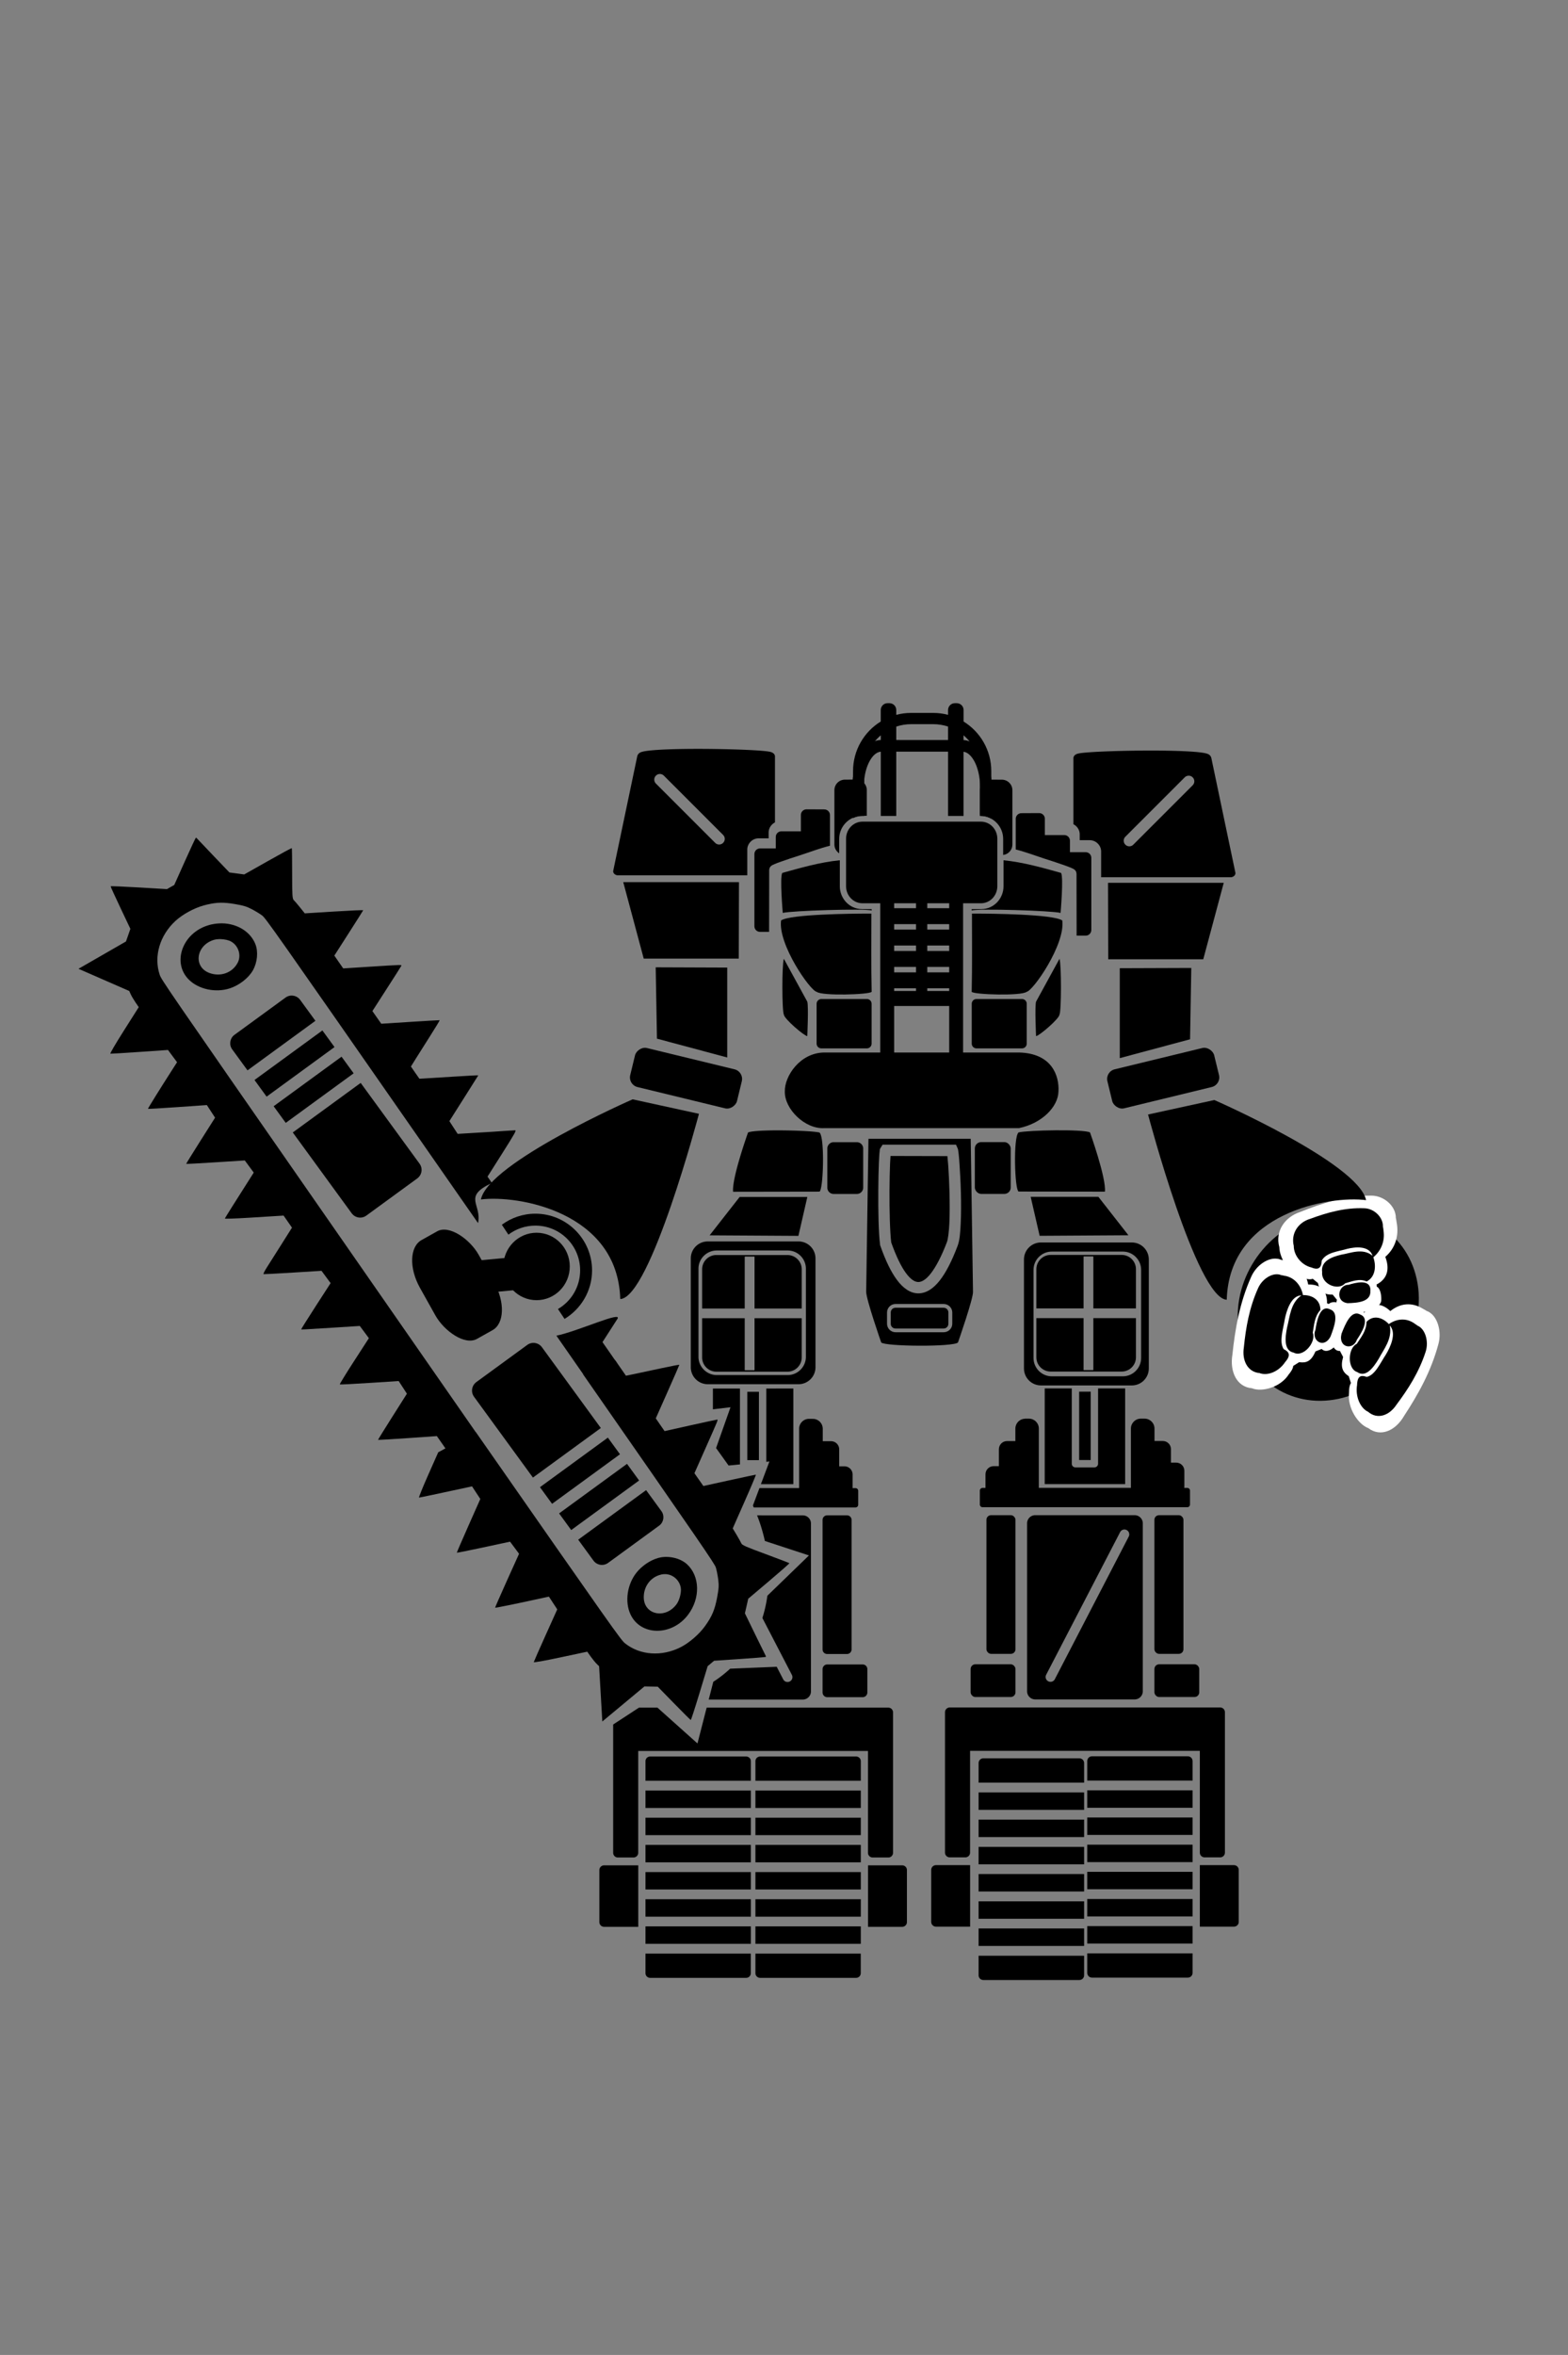 <?xml version="1.0" encoding="UTF-8" standalone="no"?>
<!-- Created with Inkscape (http://www.inkscape.org/) -->

<svg
   sodipodi:docname="MiningMech.svg"
   inkscape:version="1.1.2 (0a00cf5339, 2022-02-04)"
   id="svg8"
   version="1.1"
   viewBox="0 0 34.983 52.516"
   height="52.516mm"
   width="34.983mm"
   xmlns:inkscape="http://www.inkscape.org/namespaces/inkscape"
   xmlns:sodipodi="http://sodipodi.sourceforge.net/DTD/sodipodi-0.dtd"
   xmlns="http://www.w3.org/2000/svg"
   xmlns:svg="http://www.w3.org/2000/svg"
   xmlns:rdf="http://www.w3.org/1999/02/22-rdf-syntax-ns#"
   xmlns:cc="http://creativecommons.org/ns#"
   xmlns:dc="http://purl.org/dc/elements/1.1/">
  <rect x="0" y="0" width="34.983" height="52.516" fill="#808080" stroke="none"/>
  <defs
     id="defs2" />
  <sodipodi:namedview
     id="base"
     pagecolor="#ffffff"
     bordercolor="#666666"
     borderopacity="1.0"
     inkscape:pageopacity="0.0"
     inkscape:pageshadow="2"
     inkscape:zoom="8"
     inkscape:cx="58.0625"
     inkscape:cy="106.3125"
     inkscape:document-units="mm"
     inkscape:current-layer="layer1"
     showgrid="false"
     inkscape:window-width="1846"
     inkscape:window-height="1016"
     inkscape:window-x="74"
     inkscape:window-y="1107"
     inkscape:window-maximized="1"
     inkscape:snap-global="false"
     fit-margin-top="0"
     fit-margin-left="0"
     fit-margin-right="0"
     fit-margin-bottom="0"
     showguides="false"
     inkscape:guide-bbox="true"
     inkscape:pagecheckerboard="0" />
  <g
     inkscape:label="Capa 1"
     inkscape:groupmode="layer"
     id="layer1"
     transform="translate(-135.49,-99.591)"
     style="display:inline">
    <path
       style="color:#000000;fill:#000000;stroke-width:0.252;stroke-linecap:round;-inkscape-stroke:none"
       d="m 153.484,117.639 c -0.07,0 -0.126,0.056 -0.126,0.126 v 0.364 h -0.434 c -0.07,0 -0.126,0.056 -0.126,0.126 v 0.256 h -0.351 c -0.07,0 -0.126,0.056 -0.126,0.126 v 1.609 c 0,0.07 0.056,0.126 0.126,0.126 h 0.202 v -0.021 c 0,0 0.002,-1.32 0.002,-1.361 0,-3.3e-4 0.008,-0.04 0.008,-0.04 1.6e-4,-4.2e-4 0.009,-0.018 0.013,-0.024 0.008,-0.012 0.015,-0.018 0.021,-0.023 0.011,-0.01 0.019,-0.014 0.027,-0.019 0.016,-0.009 0.032,-0.016 0.051,-0.024 0.038,-0.016 0.088,-0.035 0.148,-0.056 0.119,-0.043 0.275,-0.094 0.432,-0.144 0.183,-0.059 0.436,-0.155 0.656,-0.209 v -0.684 c 0,-0.07 -0.056,-0.126 -0.126,-0.126 z"
       id="path9239" />
    <path
       id="rect6729-1"
       style="display:inline;fill:#000000;stroke:none;stroke-width:0.252;stroke-linecap:round;stop-color:#000000"
       d="m 158.675,117.723 c 0.07,0 0.126,0.056 0.126,0.126 v 0.364 h 0.434 c 0.07,0 0.126,0.056 0.126,0.126 v 0.256 h 0.351 c 0.07,0 0.126,0.056 0.126,0.126 v 1.609 c 0,0.07 -0.056,0.126 -0.126,0.126 h -0.202 v -0.021 c 0,0 -0.002,-1.32 -0.002,-1.361 0,-3.2e-4 -0.008,-0.04 -0.008,-0.04 -1.6e-4,-4.1e-4 -0.009,-0.018 -0.013,-0.024 -0.008,-0.012 -0.015,-0.018 -0.021,-0.023 -0.011,-0.01 -0.019,-0.014 -0.027,-0.019 -0.016,-0.009 -0.032,-0.016 -0.051,-0.024 -0.038,-0.016 -0.088,-0.035 -0.148,-0.056 -0.119,-0.043 -0.275,-0.094 -0.432,-0.144 -0.183,-0.059 -0.436,-0.155 -0.656,-0.209 v -0.684 c 0,-0.07 0.056,-0.126 0.126,-0.126 z"
       sodipodi:nodetypes="sscsscssssccsscccccccsss" />
    <path
       id="rect4718"
       style="stroke-width:0.252;stroke-linecap:round;stop-color:#000000"
       d="m 154.227,118.775 c -0.437,0.042 -0.883,0.171 -1.284,0.282 -0.059,0.097 0.011,0.892 0.011,0.892 0.183,-0.049 1.843,-0.102 1.983,-0.053 v -0.032 h -0.216 c -0.275,0 -0.494,-0.232 -0.494,-0.509 z m 0.628,1.189 c -0.343,5.7e-4 -1.729,0.012 -1.939,0.153 -0.071,0.533 0.651,1.571 0.796,1.592 0.115,0.095 1.174,0.063 1.225,0 -0.013,-0.58 -0.006,-1.164 -0.006,-1.745 h -4.3e-4 c 0,0 -0.028,-8e-5 -0.076,0 z m -1.877,1.008 c -0.045,0.137 -0.042,1.171 0,1.243 0.005,0.096 0.46,0.482 0.523,0.481 0,0 0.031,-0.664 0,-0.768 z m 0.832,0.897 c -0.056,0.003 -0.101,0.049 -0.101,0.106 v 0.889 c 0,0.059 0.047,0.106 0.106,0.106 h 1.015 c 0.059,0 0.106,-0.047 0.106,-0.106 v -0.889 c 0,-0.059 -0.047,-0.106 -0.106,-0.106 h -1.015 c -0.002,0 -0.004,-1e-4 -0.006,0 z" />
    <path
       id="rect4718-6"
       style="display:inline;stroke-width:0.252;stroke-linecap:round;stop-color:#000000"
       d="m 157.879,118.775 c 0.437,0.042 0.883,0.171 1.284,0.282 0.059,0.097 -0.011,0.892 -0.011,0.892 -0.183,-0.049 -1.843,-0.102 -1.983,-0.053 v -0.032 h 0.216 c 0.275,0 0.494,-0.232 0.494,-0.509 z m -0.628,1.189 c 0.343,5.7e-4 1.729,0.012 1.939,0.153 0.071,0.533 -0.651,1.571 -0.796,1.592 -0.115,0.095 -1.174,0.063 -1.225,0 0.013,-0.58 0.006,-1.164 0.006,-1.745 h 4.4e-4 c 0,0 0.028,-7e-5 0.076,0 z m 1.877,1.008 c 0.045,0.137 0.042,1.171 0,1.243 -0.005,0.096 -0.46,0.482 -0.523,0.481 0,0 -0.031,-0.664 0,-0.768 z m -0.832,0.897 c 0.056,0.003 0.101,0.049 0.101,0.106 v 0.889 c 0,0.059 -0.047,0.106 -0.106,0.106 h -1.015 c -0.059,0 -0.106,-0.047 -0.106,-0.106 v -0.889 c 0,-0.059 0.047,-0.106 0.106,-0.106 h 1.015 c 0.002,0 0.004,-9e-5 0.006,0 z" />
    <rect
       style="opacity:1;vector-effect:none;fill:#1a1a1a;fill-opacity:1;stroke:none;stroke-width:0.1;stroke-linecap:butt;stroke-linejoin:miter;stroke-miterlimit:4;stroke-dasharray:none;stroke-dashoffset:0;stroke-opacity:1"
       id="rect860"
       width="7.094"
       height="0"
       x="148.868"
       y="129.319" />
    <g
       id="g1831"
       transform="translate(0.543,-0.931)">
      <g
         id="path1550" />
      <g
         id="path1550-3" />
    </g>
    <g
       id="rect2870" />
    <path
       id="rect1191"
       style="fill:#000000;stroke:none;stroke-width:0.252;stroke-linecap:round;stop-color:#000000"
       d="m 154.341,116.977 c -0.13,0 -0.235,0.105 -0.235,0.235 v 1.211 c 0,0.083 0.043,0.155 0.107,0.197 v -0.323 c 0,-0.282 0.232,-0.514 0.514,-0.514 h 0.102 v -0.572 c 0,-0.13 -0.105,-0.235 -0.235,-0.235 z m 0.386,1.068 c -0.142,0 -0.252,0.111 -0.252,0.252 v 0.361 h 0.119 c 0.13,0 0.235,-0.105 0.235,-0.235 v -0.378 z" />
    <path
       id="rect1191-3"
       style="display:inline;fill:#000000;stroke:none;stroke-width:0.252;stroke-linecap:round;stop-color:#000000"
       d="m 157.59,116.977 c -0.13,0 -0.235,0.105 -0.235,0.235 v 0.572 h 0.004 c 0.282,0 0.512,0.232 0.512,0.514 v 0.359 c 0.117,-0.014 0.206,-0.113 0.206,-0.233 v -1.211 c 0,-0.13 -0.105,-0.235 -0.235,-0.235 z m -0.235,1.068 v 0.378 c 0,0.13 0.105,0.235 0.235,0.235 h 0.02 v -0.361 c 0,-0.142 -0.109,-0.252 -0.251,-0.252 z" />
    <path
       style="color:#000000;fill:#000000;stroke-width:0.256;stroke-linecap:round;-inkscape-stroke:none"
       d="m 154.732,117.914 h 2.643 c 0.203,0 0.366,0.17 0.366,0.382 v 1.056 c 0,0.212 -0.163,0.382 -0.366,0.382 h -2.643 c -0.203,0 -0.366,-0.17 -0.366,-0.382 v -1.056 c 0,-0.212 0.163,-0.382 0.366,-0.382 z"
       id="path4525" />
    <path
       id="rect1410"
       style="fill:#000000;stroke:none;stroke-width:0.331;stroke-linecap:round;stop-color:#000000"
       d="m 155.292,115.272 c -0.084,0 -0.152,0.068 -0.152,0.152 v 0.257 c -0.371,0.228 -0.618,0.638 -0.618,1.105 v 1.049 c 0.063,-0.031 0.134,-0.048 0.209,-0.048 h 0.042 v -1 c 0,-0.321 0.143,-0.607 0.368,-0.799 v 1.799 h 0.345 v -1.993 c 0.105,-0.035 0.217,-0.054 0.333,-0.054 h 0.49 c 0.117,0 0.229,0.019 0.333,0.053 v 1.994 h 0.345 v -1.799 c 0.225,0.191 0.367,0.477 0.367,0.798 v 1 h 0.021 c 0.084,0 0.162,0.022 0.231,0.06 v -1.06 c 0,-0.467 -0.248,-0.877 -0.618,-1.105 v -0.257 c 0,-0.084 -0.068,-0.152 -0.152,-0.152 h -0.042 c -0.084,0 -0.152,0.068 -0.152,0.152 v 0.108 c -0.106,-0.028 -0.218,-0.043 -0.333,-0.043 h -0.49 c -0.115,0 -0.227,0.015 -0.333,0.043 v -0.108 c 0,-0.084 -0.068,-0.152 -0.152,-0.152 z"
       sodipodi:nodetypes="sscscscsccccssccccscscscsssscsscsss" />
    <path
       id="rect2084"
       style="fill:#000000;stroke:none;stroke-width:0.252;stroke-linecap:round;stop-color:#000000"
       d="m 153.88,123.062 c -0.542,0.005 -0.889,0.527 -0.88,0.87 -0.009,0.39 0.45,0.843 0.88,0.816 h 4.345 c 0.51,-0.106 0.87,-0.471 0.88,-0.816 0.02,-0.347 -0.143,-0.853 -0.88,-0.87 z"
       sodipodi:nodetypes="ccccccc" />
    <path
       id="rect3050"
       style="fill:#000000;stroke:none;stroke-width:0.268;stroke-linecap:round;stop-color:#000000"
       d="m 155.284,119.174 c -0.086,0 -0.155,0.078 -0.155,0.175 v 2.509 1.621 c 0,0.097 0.069,0.175 0.155,0.175 0.086,0 0.155,-0.078 0.155,-0.175 v -1.454 h 1.228 v 1.574 c 0,0.097 0.069,0.175 0.155,0.175 0.086,0 0.155,-0.078 0.155,-0.175 v -4.13 c 0,-0.097 -0.069,-0.175 -0.155,-0.175 -0.086,0 -0.155,0.078 -0.155,0.175 v 2.221 h -0.489 v -2.299 c 0,-0.082 -0.056,-0.148 -0.125,-0.148 -0.07,0 -0.126,0.066 -0.126,0.148 v 2.299 h -0.488 V 119.349 c 0,-0.097 -0.069,-0.175 -0.155,-0.175 z" />
    <rect
       style="display:inline;fill:#000000;stroke:none;stroke-width:0.265;stroke-linecap:round;stop-color:#000000"
       id="rect3391-1"
       width="1.496"
       height="0.355"
       x="155.331"
       y="119.844"
       ry="0" />
    <rect
       style="display:inline;fill:#000000;stroke:none;stroke-width:0.265;stroke-linecap:round;stop-color:#000000"
       id="rect3391-1-7"
       width="1.496"
       height="0.355"
       x="155.3"
       y="120.321"
       ry="0" />
    <rect
       style="display:inline;fill:#000000;stroke:none;stroke-width:0.265;stroke-linecap:round;stop-color:#000000"
       id="rect3391-1-0"
       width="1.496"
       height="0.355"
       x="155.328"
       y="120.798"
       ry="0" />
    <rect
       style="display:inline;fill:#000000;stroke:none;stroke-width:0.265;stroke-linecap:round;stop-color:#000000"
       id="rect3391-1-9"
       width="1.496"
       height="0.355"
       x="155.3"
       y="121.275"
       ry="0" />
    <path
       id="rect7972"
       style="stroke-width:0.294;stroke-linecap:round;stop-color:#000000"
       d="m 154.866,124.986 -0.051,3.406 c -0.007,0.158 0.335,1.136 0.335,1.136 0.086,0.091 1.619,0.102 1.713,0 0,0 0.349,-0.995 0.335,-1.136 l -0.051,-3.406 z m 0.315,0.131 h 1.638 l 0.034,0.077 c 0.014,0.032 0.013,0.042 0.016,0.063 0.003,0.021 0.007,0.045 0.01,0.074 0.007,0.057 0.011,0.132 0.018,0.22 0.012,0.175 0.025,0.401 0.031,0.636 0.006,0.235 0.006,0.479 -0.004,0.689 -0.01,0.209 -0.023,0.377 -0.07,0.5 -0.127,0.335 -0.257,0.59 -0.397,0.769 -0.14,0.179 -0.303,0.29 -0.483,0.288 -0.181,-0.003 -0.338,-0.119 -0.472,-0.299 -0.134,-0.18 -0.255,-0.432 -0.371,-0.761 l -0.005,-0.013 -9.4e-4,-0.013 c -0.034,-0.254 -0.043,-0.754 -0.04,-1.212 9.5e-4,-0.229 0.007,-0.446 0.013,-0.61 0.004,-0.082 0.007,-0.151 0.011,-0.204 0.003,-0.026 0.005,-0.049 0.008,-0.069 0.003,-0.02 -0.008,-0.025 0.029,-0.079 z m 0.177,0.252 c -0.004,0.044 -0.007,0.097 -0.01,0.166 -0.007,0.16 -0.011,0.374 -0.013,0.6 -0.003,0.448 0.011,0.947 0.039,1.164 0.109,0.306 0.222,0.539 0.329,0.683 0.109,0.147 0.2,0.197 0.273,0.198 0.072,9.4e-4 0.167,-0.045 0.281,-0.191 0.114,-0.146 0.239,-0.382 0.361,-0.703 v -9.5e-4 c 0.02,-0.051 0.044,-0.219 0.053,-0.419 0.009,-0.2 0.008,-0.44 0.003,-0.671 -0.006,-0.231 -0.017,-0.454 -0.029,-0.624 -0.006,-0.081 -0.012,-0.148 -0.018,-0.199 z m 0.111,3.301 h 1.076 c 0.104,0 0.191,0.086 0.191,0.189 v 0.252 c 0,0.104 -0.087,0.189 -0.191,0.189 h -1.076 c -0.104,0 -0.189,-0.086 -0.189,-0.189 v -0.252 c 0,-0.104 0.086,-0.189 0.189,-0.189 z m -0.005,0.17 c -0.01,0.002 -0.015,0.008 -0.015,0.019 v 0.252 c 0,0.013 0.008,0.019 0.019,0.019 h 1.076 c 0.012,0 0.021,-0.008 0.021,-0.019 v -0.252 c 0,-0.013 -0.008,-0.019 -0.021,-0.019 h -1.076 c -0.002,0 -0.003,-2.2e-4 -0.005,0 z"
       sodipodi:nodetypes="ccccccccccccccscscccccccssccccccccscccccccsssssssssssssssssss" />
    <path
       style="color:#000000;fill:#000000;stroke-width:0.17;stroke-linecap:round;-inkscape-stroke:none"
       d="m 155.468,128.754 h 1.076 c 0.058,0 0.105,0.047 0.105,0.105 v 0.253 c 0,0.058 -0.047,0.105 -0.105,0.105 h -1.076 c -0.058,0 -0.105,-0.047 -0.105,-0.105 v -0.253 c 0,-0.058 0.047,-0.105 0.105,-0.105 z"
       id="path8335" />
    <g
       id="g5241"
       transform="matrix(0.822,0,0,0.822,27.844,28.596)">
      <path
         id="rect9590-7"
         style="display:inline;stroke-width:0.207;stroke-linecap:round;stop-color:#000000"
         d="m 160.541,117.09 c -0.178,-0.092 -1.685,-0.061 -1.939,0 -0.148,0.119 -0.107,1.55 0,1.604 l 2.344,0.003 c 0.038,-0.371 -0.405,-1.607 -0.405,-1.607 z"
         sodipodi:nodetypes="ccccc" />
      <g
         id="g866"
         transform="translate(0.264,1.255)">
        <path
           id="rect10486"
           style="fill:#000000;stroke:none;stroke-width:0.902;stroke-linecap:round;stroke-miterlimit:4;stroke-dasharray:none;stop-color:#000000"
           d="m 88.515,72.564 c -0.966,0 -1.744,0.778 -1.744,1.744 v 11.148 c 0,0.966 0.778,1.744 1.744,1.744 h 9.302 c 0.966,0 1.742,-0.778 1.742,-1.744 V 74.309 c 0,-0.966 -0.776,-1.744 -1.742,-1.744 z m 1.104,0.932 h 7.277 c 1.031,0 1.875,0.839 1.875,1.869 v 9.027 c 0,1.031 -0.844,1.875 -1.875,1.875 h -7.277 c -1.031,0 -1.869,-0.844 -1.869,-1.875 v -9.027 c 0,-1.031 0.839,-1.869 1.869,-1.869 z"
           transform="matrix(0.265,0,0,0.265,135.49,99.591)"
           sodipodi:nodetypes="ssssssssssssssssss" />
        <path
           id="path10134"
           style="color:#000000;fill:#000000;stroke-width:0.214;stroke-linecap:round;-inkscape-stroke:none"
           d="m 159.21,119.158 c -0.215,0 -0.389,0.173 -0.389,0.388 v 1.063 h 1.281 v -1.41 h 0.266 v 1.41 h 1.156 v -1.063 c 0,-0.215 -0.173,-0.388 -0.389,-0.388 z m -0.389,1.715 v 1.062 c 0,0.215 0.173,0.388 0.389,0.388 h 1.925 c 0.215,0 0.389,-0.173 0.389,-0.388 v -1.062 h -1.156 v 1.41 h -0.266 v -1.41 z" />
      </g>
      <path
         style="fill:#000000;stroke:none;stroke-width:0.265px;stroke-linecap:butt;stroke-linejoin:miter;stroke-opacity:1"
         d="m 158.931,118.838 h 1.838 l 0.815,1.042 -2.41,0.015 z"
         id="path901"
         sodipodi:nodetypes="ccccc" />
      <path
         id="rect1288"
         style="fill:#000000;stroke:none;stroke-width:3.465;stroke-linecap:round;stroke-linejoin:round"
         d="m 159.312,124.035 v 2.596 h 2.183 v -2.596 h -0.735 v 2.042 a 0.1,0.1 0 0 1 -0.1,0.101 h -0.514 a 0.1,0.1 0 0 1 -0.1,-0.101 v -2.042 z m 0.934,0.088 v 1.854 h 0.314 v -1.854 z" />
      <path
         id="rect1589"
         style="fill:#000000;stroke:none;stroke-width:0.225;stroke-linecap:round;stroke-linejoin:round;stroke-miterlimit:4;stroke-dasharray:none"
         d="m 158.77,124.857 c -0.142,0.007 -0.255,0.124 -0.255,0.269 v 0.337 h -0.225 c -0.123,0 -0.222,0.099 -0.222,0.222 v 0.459 h -0.142 c -0.123,0 -0.222,0.098 -0.222,0.221 v 0.369 h -0.079 c -0.041,0 -0.074,0.033 -0.074,0.074 v 0.376 c 0,0.041 0.033,0.074 0.074,0.074 h 5.556 c 0.041,0 0.074,-0.033 0.074,-0.074 v -0.376 c 0,-0.041 -0.033,-0.074 -0.074,-0.074 h -0.082 c 0.002,-0.012 0.003,-0.024 0.003,-0.037 v -0.427 c 0,-0.123 -0.099,-0.222 -0.222,-0.222 h -0.142 v -0.365 c 0,-0.123 -0.099,-0.222 -0.222,-0.222 h -0.225 v -0.337 c 0,-0.149 -0.12,-0.269 -0.269,-0.269 h -0.102 c -0.149,0 -0.269,0.12 -0.269,0.269 v 1.609 h -2.499 v -1.609 c 0,-0.149 -0.12,-0.269 -0.269,-0.269 h -0.102 c -0.005,0 -0.009,-2.3e-4 -0.013,0 z" />
      <path
         id="rect2291"
         style="fill:#000000;stroke:none;stroke-width:0.2;stroke-linecap:round;stroke-linejoin:round;stroke-miterlimit:4;stroke-dasharray:none"
         d="m 159.055,127.474 c -0.123,0 -0.222,0.099 -0.222,0.222 v 4.554 c 0,0.123 0.099,0.222 0.222,0.222 h 2.697 c 0.123,0 0.222,-0.099 0.222,-0.222 v -4.554 c 0,-0.123 -0.099,-0.222 -0.222,-0.222 z m 2.414,0.388 a 0.132,0.132 0 0 1 0.066,0.015 0.132,0.132 0 0 1 0.057,0.178 l -2.006,3.869 a 0.132,0.132 0 0 1 -0.179,0.056 0.132,0.132 0 0 1 -0.055,-0.179 l 2.006,-3.867 a 0.132,0.132 0 0 1 0.078,-0.066 l 5.2e-4,-5.1e-4 a 0.132,0.132 0 0 1 0.034,-0.005 z" />
      <rect
         style="fill:#000000;stroke:none;stroke-width:0.2;stroke-linecap:round;stroke-linejoin:round;stroke-miterlimit:4;stroke-dasharray:none"
         id="rect2566"
         width="0.788"
         height="3.762"
         x="162.289"
         y="127.474"
         ry="0.125" />
      <rect
         style="display:inline;fill:#000000;stroke:none;stroke-width:0.2;stroke-linecap:round;stroke-linejoin:round;stroke-miterlimit:4;stroke-dasharray:none"
         id="rect2566-5"
         width="0.788"
         height="3.762"
         x="157.73"
         y="127.474"
         ry="0.125" />
      <path
         id="rect2782"
         style="fill:#000000;stroke:none;stroke-width:0.2;stroke-linecap:round;stroke-linejoin:round;stroke-miterlimit:4;stroke-dasharray:none"
         d="m 156.734,132.69 c -0.071,0 -0.129,0.058 -0.129,0.129 v 0.919 2.891 c 0,0.071 0.058,0.128 0.129,0.128 h 0.423 c 0.071,0 0.129,-0.057 0.129,-0.128 v -2.762 h 6.236 v 2.762 c 0,0.071 0.058,0.128 0.129,0.128 h 0.423 c 0.071,0 0.129,-0.057 0.129,-0.128 v -2.891 -0.919 c 0,-0.071 -0.058,-0.129 -0.129,-0.129 h -0.423 z m -0.381,4.278 c -0.068,0.003 -0.122,0.06 -0.122,0.129 v 1.411 c 0,0.071 0.058,0.129 0.129,0.129 h 0.798 0.129 v -1.669 h -0.129 -0.798 c -0.002,0 -0.005,-1.1e-4 -0.007,0 z m 7.169,0 v 1.669 h 0.129 0.798 c 0.071,0 0.129,-0.058 0.129,-0.129 v -1.411 c 0,-0.071 -0.058,-0.129 -0.129,-0.129 h -0.798 z" />
      <rect
         style="fill:#000000;stroke:none;stroke-width:0.2;stroke-linecap:round;stroke-linejoin:round;stroke-miterlimit:4;stroke-dasharray:none"
         id="rect2930"
         width="1.217"
         height="0.888"
         x="157.301"
         y="131.519"
         ry="0.128" />
      <rect
         style="display:inline;fill:#000000;stroke:none;stroke-width:0.2;stroke-linecap:round;stroke-linejoin:round;stroke-miterlimit:4;stroke-dasharray:none"
         id="rect2930-3"
         width="1.217"
         height="0.888"
         x="162.289"
         y="131.519"
         ry="0.128" />
      <g
         id="g4273"
         transform="translate(-0.003)">
        <path
           id="rect3286"
           style="fill:#000000;stroke:none;stroke-width:0.742;stroke-linecap:round;stroke-linejoin:round;stroke-miterlimit:4;stroke-dasharray:none"
           d="m 83.617,130.109 c -0.269,0 -0.484,0.217 -0.484,0.486 v 2.002 h 10.807 v -2.002 c 0,-0.269 -0.215,-0.486 -0.484,-0.486 z m -0.484,3.492 v 1.787 h 10.807 v -1.787 z m 0,2.783 v 1.787 h 10.807 v -1.787 z m 0,2.791 v 1.787 h 10.807 v -1.787 z m 0,2.783 v 1.785 h 10.807 v -1.785 z m 0,2.789 v 1.787 h 10.807 v -1.787 z m 0,2.783 v 1.787 h 10.807 v -1.787 z m 0,2.791 v 2.002 c 0,0.269 0.215,0.484 0.484,0.484 h 9.838 c 0.269,0 0.484,-0.215 0.484,-0.484 v -2.002 z"
           transform="matrix(0.265,0,0,0.265,135.49,99.591)" />
        <path
           id="rect3286-6"
           style="display:inline;fill:#000000;stroke:none;stroke-width:0.196;stroke-linecap:round;stroke-linejoin:round;stroke-miterlimit:4;stroke-dasharray:none"
           d="m 160.597,134.015 c -0.071,0 -0.128,0.058 -0.128,0.129 v 0.53 h 2.859 v -0.53 c 0,-0.071 -0.057,-0.129 -0.128,-0.129 z m -0.128,0.924 v 0.473 h 2.859 v -0.473 z m 0,0.736 v 0.473 h 2.859 v -0.473 z m 0,0.738 v 0.473 h 2.859 v -0.473 z m 0,0.736 v 0.472 h 2.859 v -0.472 z m 0,0.738 v 0.473 h 2.859 v -0.473 z m 0,0.736 v 0.473 h 2.859 v -0.473 z m 0,0.738 v 0.53 c 0,0.071 0.057,0.128 0.128,0.128 h 2.603 c 0.071,0 0.128,-0.057 0.128,-0.128 v -0.53 z" />
      </g>
      <rect
         style="fill:#000000;stroke:none;stroke-width:0.231;stroke-linecap:round;stroke-linejoin:round;stroke-miterlimit:4;stroke-dasharray:none"
         id="rect4934"
         width="0.974"
         height="1.405"
         x="157.415"
         y="117.353"
         ry="0.172" />
    </g>
    <path
       id="rect9590-7-7"
       style="display:inline;stroke-width:0.17;stroke-linecap:round;stop-color:#000000"
       d="m 152.833,124.798 c -0.026,4e-5 -0.052,2.7e-4 -0.077,4.9e-4 -0.278,0.003 -0.518,0.017 -0.577,0.048 0,0 -0.364,1.016 -0.333,1.321 l 1.927,-0.003 c 0.088,-0.044 0.121,-1.22 0,-1.318 -0.116,-0.028 -0.551,-0.049 -0.939,-0.048 z m 1.249,0.264 c -0.075,0.004 -0.134,0.066 -0.134,0.141 v 0.872 c 0,0.078 0.063,0.141 0.141,0.141 h 0.518 c 0.078,0 0.141,-0.063 0.141,-0.141 v -0.872 c 0,-0.078 -0.063,-0.141 -0.141,-0.141 h -0.518 c -0.003,0 -0.005,-1.2e-4 -0.008,0 z m -2.09,1.221 -0.67,0.856 1.981,0.012 0.199,-0.868 z m -0.711,0.992 c -0.21,0 -0.379,0.169 -0.379,0.379 v 2.425 c 0,0.21 0.169,0.38 0.379,0.38 h 2.023 c 0.21,0 0.38,-0.169 0.38,-0.38 V 127.654 c 0,-0.21 -0.169,-0.379 -0.38,-0.379 z m 0.2,0.202 h 1.583 c 0.224,0 0.406,0.182 0.406,0.406 v 1.964 c 0,0.224 -0.182,0.408 -0.406,0.408 h -1.583 c -0.224,0 -0.408,-0.184 -0.408,-0.408 v -1.964 c 0,-0.224 0.184,-0.406 0.408,-0.406 z m -0.023,0.101 c -0.169,0.008 -0.303,0.147 -0.303,0.319 v 0.874 h 0.95 v -1.159 h 0.219 v 1.159 h 1.053 v -0.874 c 0,-0.177 -0.143,-0.319 -0.32,-0.319 h -1.582 c -0.006,0 -0.011,-2.7e-4 -0.017,0 z m -0.303,1.409 v 0.874 c 0,0.177 0.143,0.319 0.32,0.319 h 1.582 c 0.177,0 0.32,-0.142 0.32,-0.319 v -0.874 h -1.053 v 1.16 h -0.219 v -1.16 z m 0.24,1.568 v 0.464 l 0.393,-0.047 -0.322,0.911 0.279,0.389 0.256,-0.025 a 0.082,0.082 0 0 1 -0.002,-0.014 v -1.678 z m 1.191,0 v 1.634 l 0.07,-0.007 -0.19,0.506 h 0.724 v -2.134 z m -0.423,0.073 v 1.524 h 0.259 v -1.524 z m 1.377,0.603 c -0.122,0 -0.221,0.099 -0.221,0.221 v 1.323 h -0.885 l -0.146,0.389 c 0.007,0.014 0.012,0.028 0.018,0.043 h 2.27 c 0.034,0 0.061,-0.027 0.061,-0.061 v -0.309 c 0,-0.034 -0.027,-0.061 -0.061,-0.061 h -0.064 v -0.304 c 0,-0.101 -0.082,-0.182 -0.182,-0.182 h -0.117 v -0.378 c 0,-0.101 -0.082,-0.182 -0.182,-0.182 h -0.185 v -0.277 c 0,-0.119 -0.093,-0.215 -0.21,-0.221 -0.004,-1.9e-4 -0.008,0 -0.011,0 z m -1.159,2.152 c 0.075,0.19 0.131,0.381 0.174,0.572 l 0.983,0.322 -0.927,0.898 c -0.024,0.17 -0.06,0.337 -0.112,0.497 l 0.658,1.268 a 0.109,0.109 0 0 1 -0.045,0.147 0.109,0.109 0 0 1 -0.148,-0.046 l -0.145,-0.281 -1.039,0.043 c -0.115,0.106 -0.239,0.204 -0.376,0.292 l -0.102,0.396 h 2.099 c 0.101,0 0.182,-0.082 0.182,-0.182 v -3.743 c 0,-0.101 -0.081,-0.182 -0.182,-0.182 z m 1.563,0 c -0.057,0 -0.102,0.046 -0.102,0.102 v 2.888 c 0,0.057 0.045,0.102 0.102,0.102 h 0.443 c 0.057,0 0.102,-0.045 0.102,-0.102 v -2.888 c 0,-0.057 -0.046,-0.102 -0.102,-0.102 z m -0.002,3.325 c -0.056,0.003 -0.1,0.049 -0.1,0.105 v 0.519 c 0,0.059 0.047,0.106 0.105,0.106 h 0.789 c 0.059,0 0.105,-0.047 0.105,-0.106 v -0.519 c 0,-0.059 -0.047,-0.105 -0.105,-0.105 h -0.789 c -0.002,0 -0.004,-9e-5 -0.006,0 z m -4.196,0.963 -0.576,0.376 v 0.485 2.376 c 0,0.059 0.047,0.105 0.105,0.105 h 0.348 c 0.058,0 0.106,-0.047 0.106,-0.105 v -2.271 h 5.126 v 2.271 c 0,0.059 0.047,0.105 0.106,0.105 h 0.348 c 0.058,0 0.105,-0.047 0.105,-0.105 v -2.376 -0.755 c 0,-0.058 -0.047,-0.106 -0.105,-0.106 h -4.053 l -0.205,0.799 -0.893,-0.799 z m 0.25,1.09 c -0.059,0 -0.105,0.047 -0.105,0.105 v 0.436 h 2.351 v -0.436 c 0,-0.058 -0.047,-0.105 -0.105,-0.105 z m 2.453,0 c -0.059,0 -0.105,0.047 -0.105,0.105 v 0.436 h 2.351 v -0.436 c 0,-0.058 -0.047,-0.105 -0.105,-0.105 z m -2.558,0.759 v 0.389 h 2.351 v -0.389 z m 2.453,0 v 0.389 h 2.351 v -0.389 z m -2.453,0.605 v 0.389 h 2.351 v -0.389 z m 2.453,0 v 0.389 h 2.351 v -0.389 z m -2.453,0.607 v 0.389 h 2.351 v -0.389 z m 2.453,0 v 0.389 h 2.351 v -0.389 z m -3.376,0.456 c -0.058,0 -0.106,0.047 -0.106,0.105 v 1.16 c 0,0.058 0.047,0.106 0.106,0.106 h 0.656 0.106 v -1.371 h -0.106 z m 5.888,0 v 1.371 h 0.106 0.656 c 0.058,0 0.106,-0.047 0.106,-0.106 v -1.16 c 0,-0.057 -0.044,-0.102 -0.1,-0.105 h -4.9e-4 c -0.002,-5e-5 -0.004,0 -0.006,0 h -0.656 z m -4.965,0.15 v 0.388 h 2.351 v -0.388 z m 2.453,0 v 0.388 h 2.351 v -0.388 z m -2.453,0.606 v 0.389 h 2.351 v -0.389 z m 2.453,0 v 0.389 h 2.351 v -0.389 z m -2.453,0.605 v 0.389 h 2.351 v -0.389 z m 2.453,0 v 0.389 h 2.351 v -0.389 z m -2.453,0.607 v 0.436 c 0,0.059 0.047,0.105 0.105,0.105 h 2.14 c 0.059,0 0.105,-0.047 0.105,-0.105 v -0.436 z m 2.453,0 v 0.436 c 0,0.059 0.047,0.105 0.105,0.105 h 2.14 c 0.059,0 0.105,-0.047 0.105,-0.105 v -0.436 z" />
    <g
       id="g10918"
       transform="matrix(0.944,0,0,0.944,12.13,8.409)">
      <ellipse
         style="fill:#000000;stroke:none;stroke-width:0.25;stroke-linecap:round;stroke-linejoin:round;stroke-miterlimit:4;stroke-dasharray:none"
         id="path8441"
         cx="131.644"
         cy="171.709"
         rx="2.195"
         ry="2.15"
         transform="matrix(0.952,-0.306,0.214,0.977,0,0)" />
      <path
         id="path6528-0-6-1"
         style="display:inline;fill:#ffffff;stroke-width:0.015"
         d="m 160.878,126.329 c -0.22,-0.042 -0.505,0.143 -0.629,0.423 -0.275,0.614 -0.381,1.24 -0.444,1.837 -0.067,0.406 0.103,0.767 0.462,0.797 0.231,0.095 0.671,-0.019 0.866,-0.323 0.071,-0.084 0.104,-0.15 0.109,-0.204 4e-5,-2.7e-4 1.6e-4,-5.2e-4 1.9e-4,-8.1e-4 l 0.141,-0.089 c 0.003,5.7e-4 0.004,0.001 0.007,0.001 0.164,0.023 0.278,-0.023 0.378,-0.255 l 0.147,-0.058 c 0.1,0.11 0.299,0.017 0.424,-0.217 0.114,-0.299 0.238,-0.777 0.046,-0.844 l -4.9e-4,-9.5e-4 c -0.1,-0.048 -0.239,-0.068 -0.3,-1.8e-4 l -0.048,-0.018 0.005,-0.007 c 0.001,-0.312 -0.171,-0.441 -0.445,-0.435 -0.059,-0.304 -0.252,-0.507 -0.541,-0.564 l -1.8e-4,8e-4 c -0.035,-0.009 -0.073,-0.017 -0.11,-0.023 -0.021,-0.011 -0.043,-0.017 -0.066,-0.021 z"
         sodipodi:nodetypes="cccccsccccccccccccccccc" />
      <path
         id="path6528-0-6-1-4"
         style="display:inline;fill:#ffffff;stroke-width:0.015"
         d="m 163.659,125.279 c -0.045,-0.242 -0.301,-0.446 -0.577,-0.444 -0.606,10e-4 -1.161,0.179 -1.677,0.387 -0.36,0.118 -0.596,0.453 -0.491,0.831 0.005,0.277 0.259,0.67 0.58,0.729 0.095,0.034 0.161,0.037 0.208,0.017 2.3e-4,-10e-5 4.9e-4,-6e-5 7.3e-4,-1.7e-4 l 0.124,0.102 c 3.8e-4,0.003 2.3e-4,0.004 0.001,0.007 0.04,0.176 0.12,0.271 0.347,0.266 l 0.101,0.123 c -0.054,0.151 0.094,0.311 0.333,0.33 0.288,-0.021 0.727,-0.113 0.714,-0.338 l 5.9e-4,-9.4e-4 c 0.003,-0.123 -0.031,-0.273 -0.108,-0.303 l -0.003,-0.057 0.008,0.003 c 0.258,-0.14 0.303,-0.374 0.198,-0.649 0.229,-0.198 0.327,-0.486 0.27,-0.804 l -7.1e-4,1.9e-4 c -0.005,-0.04 -0.012,-0.082 -0.021,-0.122 6.5e-4,-0.026 -0.001,-0.051 -0.007,-0.076 z"
         sodipodi:nodetypes="cccccsccccccccccccccccc" />
      <path
         id="path6528-0-6-1-4-7"
         style="display:inline;fill:#ffffff;stroke-width:0.015"
         d="m 164.461,127.591 c 0.193,0.117 0.294,0.452 0.213,0.749 -0.175,0.652 -0.485,1.2 -0.81,1.696 -0.203,0.354 -0.557,0.512 -0.848,0.291 -0.235,-0.085 -0.497,-0.47 -0.455,-0.834 -10e-4,-0.112 0.015,-0.184 0.045,-0.229 1.4e-4,-2.5e-4 1.9e-4,-5.2e-4 3.4e-4,-7.4e-4 l -0.052,-0.163 c -0.003,-0.001 -0.004,-0.003 -0.005,-0.003 -0.139,-0.093 -0.196,-0.207 -0.128,-0.45 l -0.076,-0.144 c -0.144,0.016 -0.238,-0.19 -0.186,-0.453 0.1,-0.304 0.305,-0.751 0.492,-0.672 l 9.8e-4,-3.8e-4 c 0.105,0.032 0.224,0.111 0.227,0.203 l 0.048,0.018 0.001,-0.009 c 0.194,-0.238 0.405,-0.219 0.609,-0.027 0.235,-0.19 0.508,-0.213 0.763,-0.06 l -3.3e-4,7.4e-4 c 0.033,0.016 0.066,0.036 0.098,0.057 0.022,0.007 0.043,0.016 0.063,0.029 z"
         sodipodi:nodetypes="cccccsccccccccccccccccc" />
      <path
         id="rect9060-8"
         style="display:inline;stroke-width:0.728;stroke-linecap:round;stop-color:#000000"
         d="m 84.049,55.588 c -2.706,0.011 -5.488,0.126 -6.059,0.268 -0.224,0.056 -0.416,0.187 -0.416,0.418 v 5.881 c 0.331,0.167 0.562,0.512 0.562,0.902 v 0.52 h 0.9 c 0.55,0 1.01,0.46 1.01,1.01 v 2.293 h 11.555 c 0.231,0 0.463,-0.192 0.416,-0.418 l -2.137,-10.188 c -0.047,-0.226 -0.195,-0.353 -0.416,-0.418 -0.698,-0.206 -3.028,-0.277 -5.416,-0.268 z m 3.805,2.24 a 0.5,0.5 0 0 1 0.355,0.146 0.5,0.5 0 0 1 0,0.709 l -5.293,5.293 a 0.5,0.5 0 0 1 -0.709,0 0.5,0.5 0 0 1 0,-0.709 L 87.5,57.975 a 0.5,0.5 0 0 1 0.354,-0.146 z"
         transform="matrix(0.265,0,0,0.265,135.49,99.591)" />
      <path
         style="fill:#000000;stroke:none;stroke-width:0.265px;stroke-linecap:butt;stroke-linejoin:miter;stroke-opacity:1"
         d="m 156.865,117.446 h 2.735 l -0.484,1.806 h -2.246 z"
         id="path5617"
         sodipodi:nodetypes="ccccc" />
      <rect
         style="fill:#000000;stroke:none;stroke-width:0.2;stroke-linecap:round;stroke-linejoin:round;stroke-miterlimit:4;stroke-dasharray:none"
         id="rect5841"
         width="2.597"
         height="0.948"
         x="123.59"
         y="155.472"
         ry="0.233"
         transform="rotate(-13.653)" />
      <path
         style="fill:#000000;stroke:none;stroke-width:0.265px;stroke-linecap:butt;stroke-linejoin:miter;stroke-opacity:1"
         d="m 157.143,119.463 v 2.124 l 1.661,-0.445 0.029,-1.685 z"
         id="path6055"
         sodipodi:nodetypes="ccccc" />
      <path
         style="display:inline;fill:#000000;stroke-width:0.011"
         d="m 161.05,126.73 c 0.228,0.046 0.374,0.223 0.423,0.455 0.217,-0.004 0.411,0.112 0.412,0.351 -0.144,0.159 -0.149,0.364 -0.181,0.538 0.086,0.229 -0.227,0.591 -0.451,0.47 -0.239,-0.048 -0.204,-0.359 -0.155,-0.598 0.065,-0.244 0.078,-0.577 0.338,-0.754 -0.243,0.003 -0.353,0.361 -0.393,0.563 -0.037,0.238 -0.141,0.529 -0.026,0.707 0.118,0.058 0.183,0.135 0.035,0.304 -0.152,0.231 -0.422,0.334 -0.606,0.261 -0.284,-0.025 -0.42,-0.302 -0.37,-0.611 0.046,-0.455 0.126,-0.932 0.338,-1.399 0.106,-0.235 0.368,-0.381 0.546,-0.303 0.03,0.004 0.059,0.009 0.087,0.018 z m 1.056,0.79 c 0.234,0.069 0.103,0.421 0.016,0.648 -0.163,0.301 -0.462,0.082 -0.354,-0.165 0.025,-0.164 0.095,-0.598 0.338,-0.484 z"
         id="path6528-0-6"
         sodipodi:nodetypes="sssscsscsssssssscscc" />
      <path
         style="display:inline;fill:#000000;stroke-width:0.011"
         d="m 163.376,125.663 c 0.038,0.254 -0.062,0.479 -0.24,0.628 0.075,0.221 0.042,0.47 -0.157,0.572 -0.181,-0.08 -0.354,0.003 -0.51,0.044 -0.164,0.186 -0.57,0.019 -0.543,-0.262 -0.039,-0.266 0.233,-0.363 0.449,-0.414 0.226,-0.037 0.509,-0.166 0.743,0.025 -0.083,-0.248 -0.419,-0.209 -0.601,-0.163 -0.212,0.063 -0.489,0.081 -0.6,0.274 -0.009,0.146 -0.052,0.245 -0.243,0.166 -0.244,-0.058 -0.42,-0.291 -0.419,-0.51 -0.073,-0.302 0.113,-0.559 0.389,-0.64 0.396,-0.146 0.822,-0.269 1.283,-0.249 0.232,0.008 0.441,0.215 0.435,0.431 0.007,0.032 0.012,0.065 0.014,0.097 z m -0.311,1.42 c 0.02,0.27 -0.318,0.286 -0.537,0.293 -0.306,-0.039 -0.222,-0.439 0.021,-0.434 0.145,-0.044 0.532,-0.157 0.517,0.141 z"
         id="path6528-0-6-2"
         sodipodi:nodetypes="sssscsscsssssssscscc" />
      <path
         style="display:inline;fill:#000000;stroke-width:0.011"
         d="m 164.107,127.855 c -0.194,-0.135 -0.416,-0.116 -0.605,0.015 -0.153,-0.162 -0.369,-0.222 -0.528,-0.052 -0.003,0.219 -0.136,0.37 -0.229,0.518 -0.214,0.101 -0.231,0.589 0.009,0.667 0.203,0.141 0.385,-0.107 0.509,-0.314 0.116,-0.222 0.328,-0.47 0.26,-0.787 0.172,0.18 0.013,0.518 -0.093,0.691 -0.132,0.198 -0.251,0.482 -0.451,0.525 -0.123,-0.045 -0.221,-0.038 -0.228,0.192 -0.045,0.277 0.08,0.549 0.26,0.631 0.22,0.19 0.501,0.092 0.671,-0.166 0.269,-0.36 0.53,-0.759 0.689,-1.249 0.081,-0.246 -0.009,-0.543 -0.189,-0.618 -0.025,-0.018 -0.049,-0.036 -0.074,-0.051 z m -1.281,-0.21 c -0.213,-0.122 -0.354,0.225 -0.442,0.452 -0.085,0.335 0.276,0.398 0.363,0.142 0.091,-0.136 0.329,-0.497 0.08,-0.594 z"
         id="path6528-0-6-3"
         sodipodi:nodetypes="sssscsscsssssssscscc" />
      <path
         style="fill:#000000;stroke:none;stroke-width:0.265px;stroke-linecap:butt;stroke-linejoin:miter;stroke-opacity:1"
         d="m 159.671,127.294 c 0.059,-2.063 2.426,-2.462 3.293,-2.352 -0.183,-0.875 -3.586,-2.365 -3.586,-2.365 l -1.567,0.342 c 0,0 1.149,4.346 1.86,4.376 z"
         id="path9792"
         sodipodi:nodetypes="ccccc" />
    </g>
    <path
       id="rect9060-8-3"
       style="display:inline;stroke-width:0.182;stroke-linecap:round;stop-color:#000000"
       d="m 151.163,116.291 c 0.676,0.003 1.371,0.031 1.513,0.067 0.056,0.014 0.104,0.047 0.104,0.104 v 1.469 c -0.083,0.042 -0.141,0.128 -0.141,0.225 v 0.13 h -0.225 c -0.137,0 -0.252,0.115 -0.252,0.252 v 0.573 h -2.886 c -0.058,0 -0.116,-0.048 -0.104,-0.104 l 0.534,-2.545 c 0.012,-0.057 0.049,-0.088 0.104,-0.104 0.174,-0.051 0.756,-0.069 1.353,-0.067 z m -0.95,0.56 a 0.125,0.125 0 0 0 -0.089,0.037 0.125,0.125 0 0 0 0,0.177 l 1.322,1.322 a 0.125,0.125 0 0 0 0.177,0 0.125,0.125 0 0 0 0,-0.177 l -1.322,-1.322 a 0.125,0.125 0 0 0 -0.088,-0.037 z" />
    <path
       style="fill:#000000;stroke:none;stroke-width:0.25px;stroke-linecap:butt;stroke-linejoin:miter;stroke-opacity:1"
       d="m 151.977,119.263 h -2.582 l 0.457,1.705 h 2.12 z"
       id="path5617-0"
       sodipodi:nodetypes="ccccc" />
    <rect
       style="fill:#000000;stroke:none;stroke-width:0.189;stroke-linecap:round;stroke-linejoin:round;stroke-miterlimit:4;stroke-dasharray:none"
       id="rect5841-7"
       width="2.451"
       height="0.895"
       x="-176.892"
       y="84.097"
       ry="0.22"
       transform="matrix(-0.972,-0.236,-0.236,0.972,0,0)" />
    <path
       style="fill:#000000;stroke:none;stroke-width:0.25px;stroke-linecap:butt;stroke-linejoin:miter;stroke-opacity:1"
       d="m 151.715,121.168 v 2.005 l -1.568,-0.42 -0.028,-1.591 z"
       id="path6055-8"
       sodipodi:nodetypes="ccccc" />
    <path
       style="fill:#000000;stroke:none;stroke-width:0.25px;stroke-linecap:butt;stroke-linejoin:miter;stroke-opacity:1"
       d="m 149.328,128.56 c -0.055,-1.948 -2.291,-2.325 -3.109,-2.221 0.173,-0.826 3.385,-2.233 3.385,-2.233 l 1.48,0.323 c 0,0 -1.085,4.103 -1.756,4.131 z"
       id="path9792-4"
       sodipodi:nodetypes="ccccc" />
    <path
       id="path11199-3-4"
       style="display:inline;fill:#000000;stroke-width:0.065"
       d="m 16.504,70.5 c -0.006,8.1e-4 -0.014,0.002 -0.02,0.004 -0.026,0.015 -0.444,0.913 -0.93,1.996 l -0.883,1.971 -0.309,0.174 -0.305,0.176 -2.365,-0.141 c -1.3,-0.077 -2.368,-0.12 -2.377,-0.096 -0.008,0.026 0.363,0.839 0.824,1.811 l 0.838,1.768 -0.184,0.531 -0.186,0.531 -1.998,1.15 -2,1.15 2.135,0.934 2.135,0.932 0.125,0.275 c 0.068,0.152 0.248,0.458 0.4,0.682 l 0.277,0.406 -1.236,1.949 c -0.752,1.187 -1.202,1.957 -1.148,1.967 0.048,0.008 1.158,-0.06 2.467,-0.15 l 2.379,-0.164 0.381,0.516 0.383,0.514 -0.371,0.58 c -1.026,1.596 -2.098,3.319 -2.078,3.344 0.011,0.015 1.131,-0.05 2.488,-0.145 l 2.469,-0.172 0.346,0.531 0.346,0.531 -1.221,1.928 c -0.672,1.06 -1.215,1.938 -1.209,1.955 0.008,0.019 1.123,-0.043 2.475,-0.129 l 2.457,-0.156 0.377,0.512 0.377,0.51 -0.25,0.393 c -1.266,1.986 -2.167,3.417 -2.184,3.471 -0.011,0.034 0.89,0.006 2.002,-0.064 1.112,-0.07 2.231,-0.139 2.484,-0.154 l 0.459,-0.029 0.354,0.508 0.354,0.508 -0.863,1.369 c -0.475,0.753 -1.029,1.63 -1.234,1.949 -0.214,0.332 -0.338,0.588 -0.291,0.596 0.046,0.008 1.161,-0.052 2.479,-0.133 l 2.395,-0.148 0.383,0.518 0.383,0.518 -1.248,1.93 c -0.686,1.061 -1.233,1.938 -1.227,1.955 0.023,0.03 0.016,0.03 2.818,-0.146 l 2.115,-0.135 0.383,0.514 0.381,0.516 -1.246,1.926 c -0.686,1.059 -1.228,1.941 -1.201,1.961 0.023,0.023 1.15,-0.035 2.5,-0.123 l 2.455,-0.158 0.348,0.533 0.346,0.533 -1.223,1.93 c -0.673,1.061 -1.213,1.936 -1.207,1.953 0.011,0.011 1.127,-0.05 2.484,-0.145 l 2.467,-0.172 0.518,0.74 0.205,0.295 -0.607,0.328 c -0.167,0.377 -0.479,1.081 -0.867,1.957 -0.438,0.987 -0.766,1.804 -0.752,1.855 0.056,0.002 1.708,-0.347 4.01,-0.846 l 0.455,-0.1 0.348,0.531 0.35,0.531 -1,2.252 c -0.549,1.238 -0.99,2.26 -0.979,2.273 0.015,0.011 1.025,-0.191 2.252,-0.453 l 2.23,-0.479 0.381,0.51 0.377,0.51 -1.018,2.254 c -0.56,1.24 -1.008,2.267 -0.998,2.283 0.015,0.03 2.005,-0.379 3.857,-0.787 l 0.672,-0.146 0.35,0.537 0.352,0.535 -0.98,2.176 c -0.539,1.196 -0.987,2.214 -0.996,2.262 -0.008,0.052 0.869,-0.103 2.242,-0.396 l 2.26,-0.48 0.283,0.4 c 0.156,0.22 0.382,0.496 0.5,0.613 l 0.215,0.213 0.135,2.324 0.135,2.324 1.773,-1.475 1.773,-1.475 0.561,0.01 0.562,0.012 1.367,1.4 c 0.751,0.77 1.387,1.401 1.412,1.402 0.026,10e-4 0.356,-1.015 0.734,-2.262 l 0.688,-2.268 0.271,-0.227 0.271,-0.227 2.152,-0.146 c 1.185,-0.08 2.172,-0.16 2.193,-0.178 0.023,-0.019 0.03,-0.052 0.008,-0.074 -0.015,-0.026 -0.419,-0.841 -0.895,-1.818 l -0.865,-1.777 0.141,-0.611 0.137,-0.615 1.746,-1.477 c 0.961,-0.812 1.736,-1.493 1.721,-1.514 -0.011,-0.019 -0.915,-0.365 -2,-0.766 -1.688,-0.623 -1.983,-0.754 -2.047,-0.904 -0.041,-0.097 -0.22,-0.42 -0.398,-0.717 l -0.326,-0.539 0.998,-2.26 c 0.55,-1.243 0.978,-2.262 0.951,-2.264 -0.026,-10e-4 -1.032,0.211 -2.234,0.475 l -2.186,0.48 -0.377,-0.539 -0.375,-0.537 0.861,-1.941 c 1.189,-2.679 1.15,-2.577 1.029,-2.568 -0.055,0.004 -1.071,0.223 -2.254,0.486 l -2.15,0.479 -0.371,-0.535 -0.369,-0.537 0.992,-2.234 c 0.546,-1.229 0.993,-2.252 0.992,-2.273 -0.001,-0.019 -0.674,0.106 -1.498,0.285 -0.824,0.178 -1.836,0.395 -2.248,0.479 l -0.75,0.154 -0.357,-0.514 -0.357,-0.514 c -0.087,-0.146 -0.173,-0.262 -0.26,-0.359 l -0.484,-0.697 -0.518,-0.744 1.24,-1.926 c 0.563,-0.783 -3.345,1.035 -5.121,1.383 l 2.256,3.24 c -0.003,0.002 -0.008,0.004 -0.012,0.008 10.08,14.48 11.084,15.942 11.186,16.275 0.063,0.21 0.151,0.658 0.195,0.994 0.065,0.505 0.048,0.768 -0.092,1.512 -0.194,1.031 -0.43,1.595 -1.021,2.416 -0.488,0.678 -1.315,1.395 -2.031,1.762 -1.601,0.821 -3.44,0.695 -4.707,-0.32 -0.343,-0.275 -0.917,-1.086 -12.559,-17.777 l -0.008,0.004 -13.09,-18.826 C 13.88,82.875 13.588,82.454 13.443,82.02 c -0.513,-1.54 0.009,-3.312 1.334,-4.529 0.593,-0.544 1.552,-1.07 2.357,-1.293 0.122,-0.034 0.236,-0.061 0.348,-0.09 l 0.004,0.002 c 0.392,-0.092 0.733,-0.14 1.09,-0.145 0.356,-0.005 0.727,0.033 1.18,0.109 0.746,0.127 1,0.204 1.451,0.439 0.3,0.157 0.689,0.395 0.863,0.527 0.301,0.229 0.968,1.176 13.746,19.523 l 4.432,6.363 c 0.331,-1.608 -1.329,-2.207 1.164,-3.379 l -0.367,-0.533 1.234,-1.949 c 1.08,-1.707 1.214,-1.95 1.082,-1.949 -0.083,7.17e-4 -0.49,0.025 -0.904,0.055 -0.414,0.034 -1.466,0.099 -2.338,0.15 l -1.588,0.096 -0.35,-0.537 -0.348,-0.537 1.211,-1.912 c 0.667,-1.051 1.215,-1.921 1.223,-1.938 0.004,-0.015 -0.955,0.037 -2.131,0.111 -1.176,0.076 -2.293,0.147 -2.482,0.154 l -0.344,0.018 L 34.951,90.264 34.596,89.748 35,89.1 c 0.222,-0.357 0.773,-1.233 1.227,-1.943 0.454,-0.71 0.807,-1.299 0.791,-1.307 -0.023,-0.008 -1.134,0.057 -2.477,0.143 l -2.441,0.156 -0.375,-0.533 -0.373,-0.533 1.193,-1.854 c 0.657,-1.019 1.215,-1.892 1.236,-1.943 0.049,-0.11 0.157,-0.114 -2.768,0.072 l -2.117,0.135 -0.373,-0.537 -0.375,-0.541 1.207,-1.883 c 0.665,-1.036 1.212,-1.906 1.221,-1.93 0.008,-0.03 -1.095,0.022 -2.451,0.105 l -2.465,0.154 -0.395,-0.492 c -0.217,-0.27 -0.456,-0.551 -0.533,-0.623 -0.119,-0.113 -0.137,-0.433 -0.137,-2.232 7.18e-4,-1.157 -0.012,-2.122 -0.027,-2.141 -0.015,-0.023 -0.92,0.468 -2.016,1.088 l -1.992,1.125 -0.623,-0.084 -0.621,-0.082 -1.367,-1.428 c -0.751,-0.785 -1.377,-1.448 -1.396,-1.469 -0.008,-0.011 -0.018,-0.02 -0.031,-0.023 -0.006,-0.002 -0.011,-8.1e-4 -0.018,0 z m 2.105,7.201 c -0.252,0.002 -0.507,0.029 -0.764,0.084 l -0.002,-0.002 c -0.104,0.023 -0.207,0.049 -0.311,0.082 -2.181,0.658 -3.068,3.144 -1.633,4.572 0.822,0.818 2.262,1.124 3.455,0.732 0.797,-0.262 1.572,-0.868 1.936,-1.51 0.383,-0.677 0.466,-1.585 0.203,-2.229 -0.429,-1.052 -1.538,-1.703 -2.777,-1.73 -0.036,-7.89e-4 -0.071,-2.76e-4 -0.107,0 z m -0.182,1.326 c 0.047,-0.001 0.096,-0.002 0.145,0 0.324,0.01 0.668,0.082 0.877,0.199 0.638,0.358 0.89,1.177 0.555,1.803 -0.447,0.835 -1.435,1.191 -2.363,0.852 -1.405,-0.513 -1.14,-2.361 0.402,-2.801 0.111,-0.031 0.243,-0.049 0.385,-0.053 z m 37.668,51.988 c -0.043,-7e-5 -0.086,0 -0.129,0.002 -0.099,0.004 -0.197,0.014 -0.293,0.029 -0.046,0.008 -0.091,0.018 -0.137,0.029 -0.046,0.011 -0.092,0.022 -0.139,0.033 -0.655,0.187 -1.353,0.656 -1.811,1.23 -0.782,0.983 -0.996,2.439 -0.514,3.494 0.842,1.842 3.48,1.872 4.854,0.055 1.049,-1.387 1.009,-3.253 -0.092,-4.26 -0.421,-0.385 -1.09,-0.612 -1.74,-0.613 z m -0.145,1.449 c 0.655,-0.021 1.26,0.479 1.367,1.156 0.061,0.379 -0.11,1.041 -0.352,1.371 -0.947,1.294 -2.772,0.9 -2.766,-0.596 0.004,-0.927 0.598,-1.69 1.445,-1.889 v -0.002 c 0.057,-0.015 0.115,-0.028 0.174,-0.031 0.044,-0.006 0.087,-0.008 0.131,-0.01 z"
       transform="matrix(0.265,0,0,0.265,135.49,99.591)"
       sodipodi:nodetypes="sccccccccccccccccccccccccccsccccccccccccccccccccccccccccccccccccccccccccccccccccccccccccccccccccccccccccccccscccccccccccccccccccccccccccccccccccccccccccccccscccscsccccccccccccccccccccccccccccccccccccccccccccccssssccscscssssccccsssccccsccsccccccccccccc" />
    <path
       id="rect3052"
       style="fill:#000000;stroke:none;stroke-width:0.2;stroke-linecap:round;stroke-linejoin:round"
       d="m 140.713,122.674 c -0.097,0.078 -0.116,0.219 -0.041,0.32 l 0.34,0.466 1.515,-1.105 -0.34,-0.466 c -0.077,-0.105 -0.223,-0.128 -0.328,-0.051 l -1.135,0.828 c -0.003,0.002 -0.007,0.004 -0.01,0.007 z m 0.455,1.001 0.27,0.371 1.515,-1.105 -0.27,-0.371 z m 0.427,0.585 0.27,0.371 1.515,-1.105 -0.27,-0.371 z m 0.427,0.585 1.314,1.802 c 0.077,0.105 0.223,0.128 0.328,0.051 l 1.135,-0.828 c 0.105,-0.077 0.128,-0.223 0.052,-0.328 l -1.314,-1.802 z" />
    <path
       id="rect3052-2"
       style="display:inline;fill:#000000;stroke:none;stroke-width:0.2;stroke-linecap:round;stroke-linejoin:round"
       d="m 150.204,133.607 c 0.097,-0.078 0.116,-0.219 0.041,-0.32 l -0.34,-0.466 -1.515,1.105 0.34,0.466 c 0.077,0.105 0.223,0.128 0.328,0.051 l 1.135,-0.828 c 0.003,-0.002 0.007,-0.004 0.01,-0.007 z m -0.455,-1.001 -0.27,-0.371 -1.515,1.105 0.27,0.371 z m -0.427,-0.585 -0.27,-0.371 -1.515,1.105 0.27,0.371 z m -0.427,-0.585 -1.314,-1.802 c -0.077,-0.105 -0.223,-0.128 -0.328,-0.051 l -1.135,0.828 c -0.105,0.077 -0.128,0.223 -0.052,0.328 l 1.314,1.802 z" />
    <path
       d="M 145.99,128.496"
       style="display:inline;fill:none;stroke:#000000;stroke-width:0.149;stroke-linecap:round;stroke-linejoin:miter;stroke-miterlimit:4;stroke-dasharray:0.149, 0.149;stroke-dashoffset:0;stroke-opacity:1"
       id="path3712" />
    <path
       id="rect5150"
       style="color:#000000;fill:#000000;stroke-width:1;stroke-linecap:round;stroke-linejoin:round;-inkscape-stroke:none"
       d="m 155.156,116.093 c -0.206,0 -0.372,0.144 -0.481,0.334 -0.109,0.19 -0.17,0.439 -0.17,0.713 v 0.633 c 0.038,-0.011 0.078,-0.016 0.119,-0.016 h 0.138 v -0.617 c 0,-0.234 0.054,-0.445 0.135,-0.586 0.08,-0.141 0.174,-0.201 0.258,-0.201 h 1.808 c 0.084,0 0.177,0.06 0.258,0.201 0.08,0.141 0.135,0.352 0.135,0.586 v 0.617 h 0.036 c 0.08,0 0.156,0.021 0.224,0.059 v -0.675 c 0,-0.274 -0.061,-0.522 -0.17,-0.713 -0.109,-0.19 -0.277,-0.334 -0.483,-0.334 z" />
    <rect
       style="fill:#000000;stroke:none;stroke-width:0.265;stroke-linecap:round;stroke-linejoin:round;stroke-miterlimit:4;stroke-dasharray:none;stroke-dashoffset:0"
       id="rect6072"
       width="1.503"
       height="2.527"
       x="63.771"
       y="181.792"
       rx="0.552"
       ry="0.914"
       transform="rotate(-29.226)" />
    <ellipse
       style="fill:#000000;stroke:none;stroke-width:0.265;stroke-linecap:round;stroke-linejoin:round;stroke-miterlimit:4;stroke-dasharray:none;stroke-dashoffset:0"
       id="path6176"
       cx="147.461"
       cy="127.833"
       rx="0.741"
       ry="0.752" />
    <rect
       style="fill:#000000;stroke:none;stroke-width:0.265;stroke-linecap:round;stroke-linejoin:round;stroke-miterlimit:4;stroke-dasharray:none;stroke-dashoffset:0"
       id="rect6280"
       width="0.734"
       height="2.03"
       x="140.795"
       y="-134.973"
       rx="0.552"
       ry="0.374"
       transform="rotate(84.64)" />
    <path
       id="path7201"
       style="color:#000000;fill:#000000;stroke-width:3.78;stroke-linecap:round;stroke-linejoin:round;-inkscape-stroke:none"
       d="M 45.076 102.133 C 44.019 102.133 43.042 102.479 42.25 103.064 L 42.803 103.896 C 43.434 103.419 44.221 103.137 45.076 103.137 C 47.162 103.137 48.842 104.817 48.842 106.902 C 48.842 108.295 48.092 109.505 46.975 110.156 L 47.529 110.988 C 48.915 110.153 49.846 108.633 49.846 106.902 C 49.846 104.275 47.703 102.133 45.076 102.133 z "
       transform="matrix(0.265,0,0,0.265,135.49,99.591)" />
  </g>
</svg>
